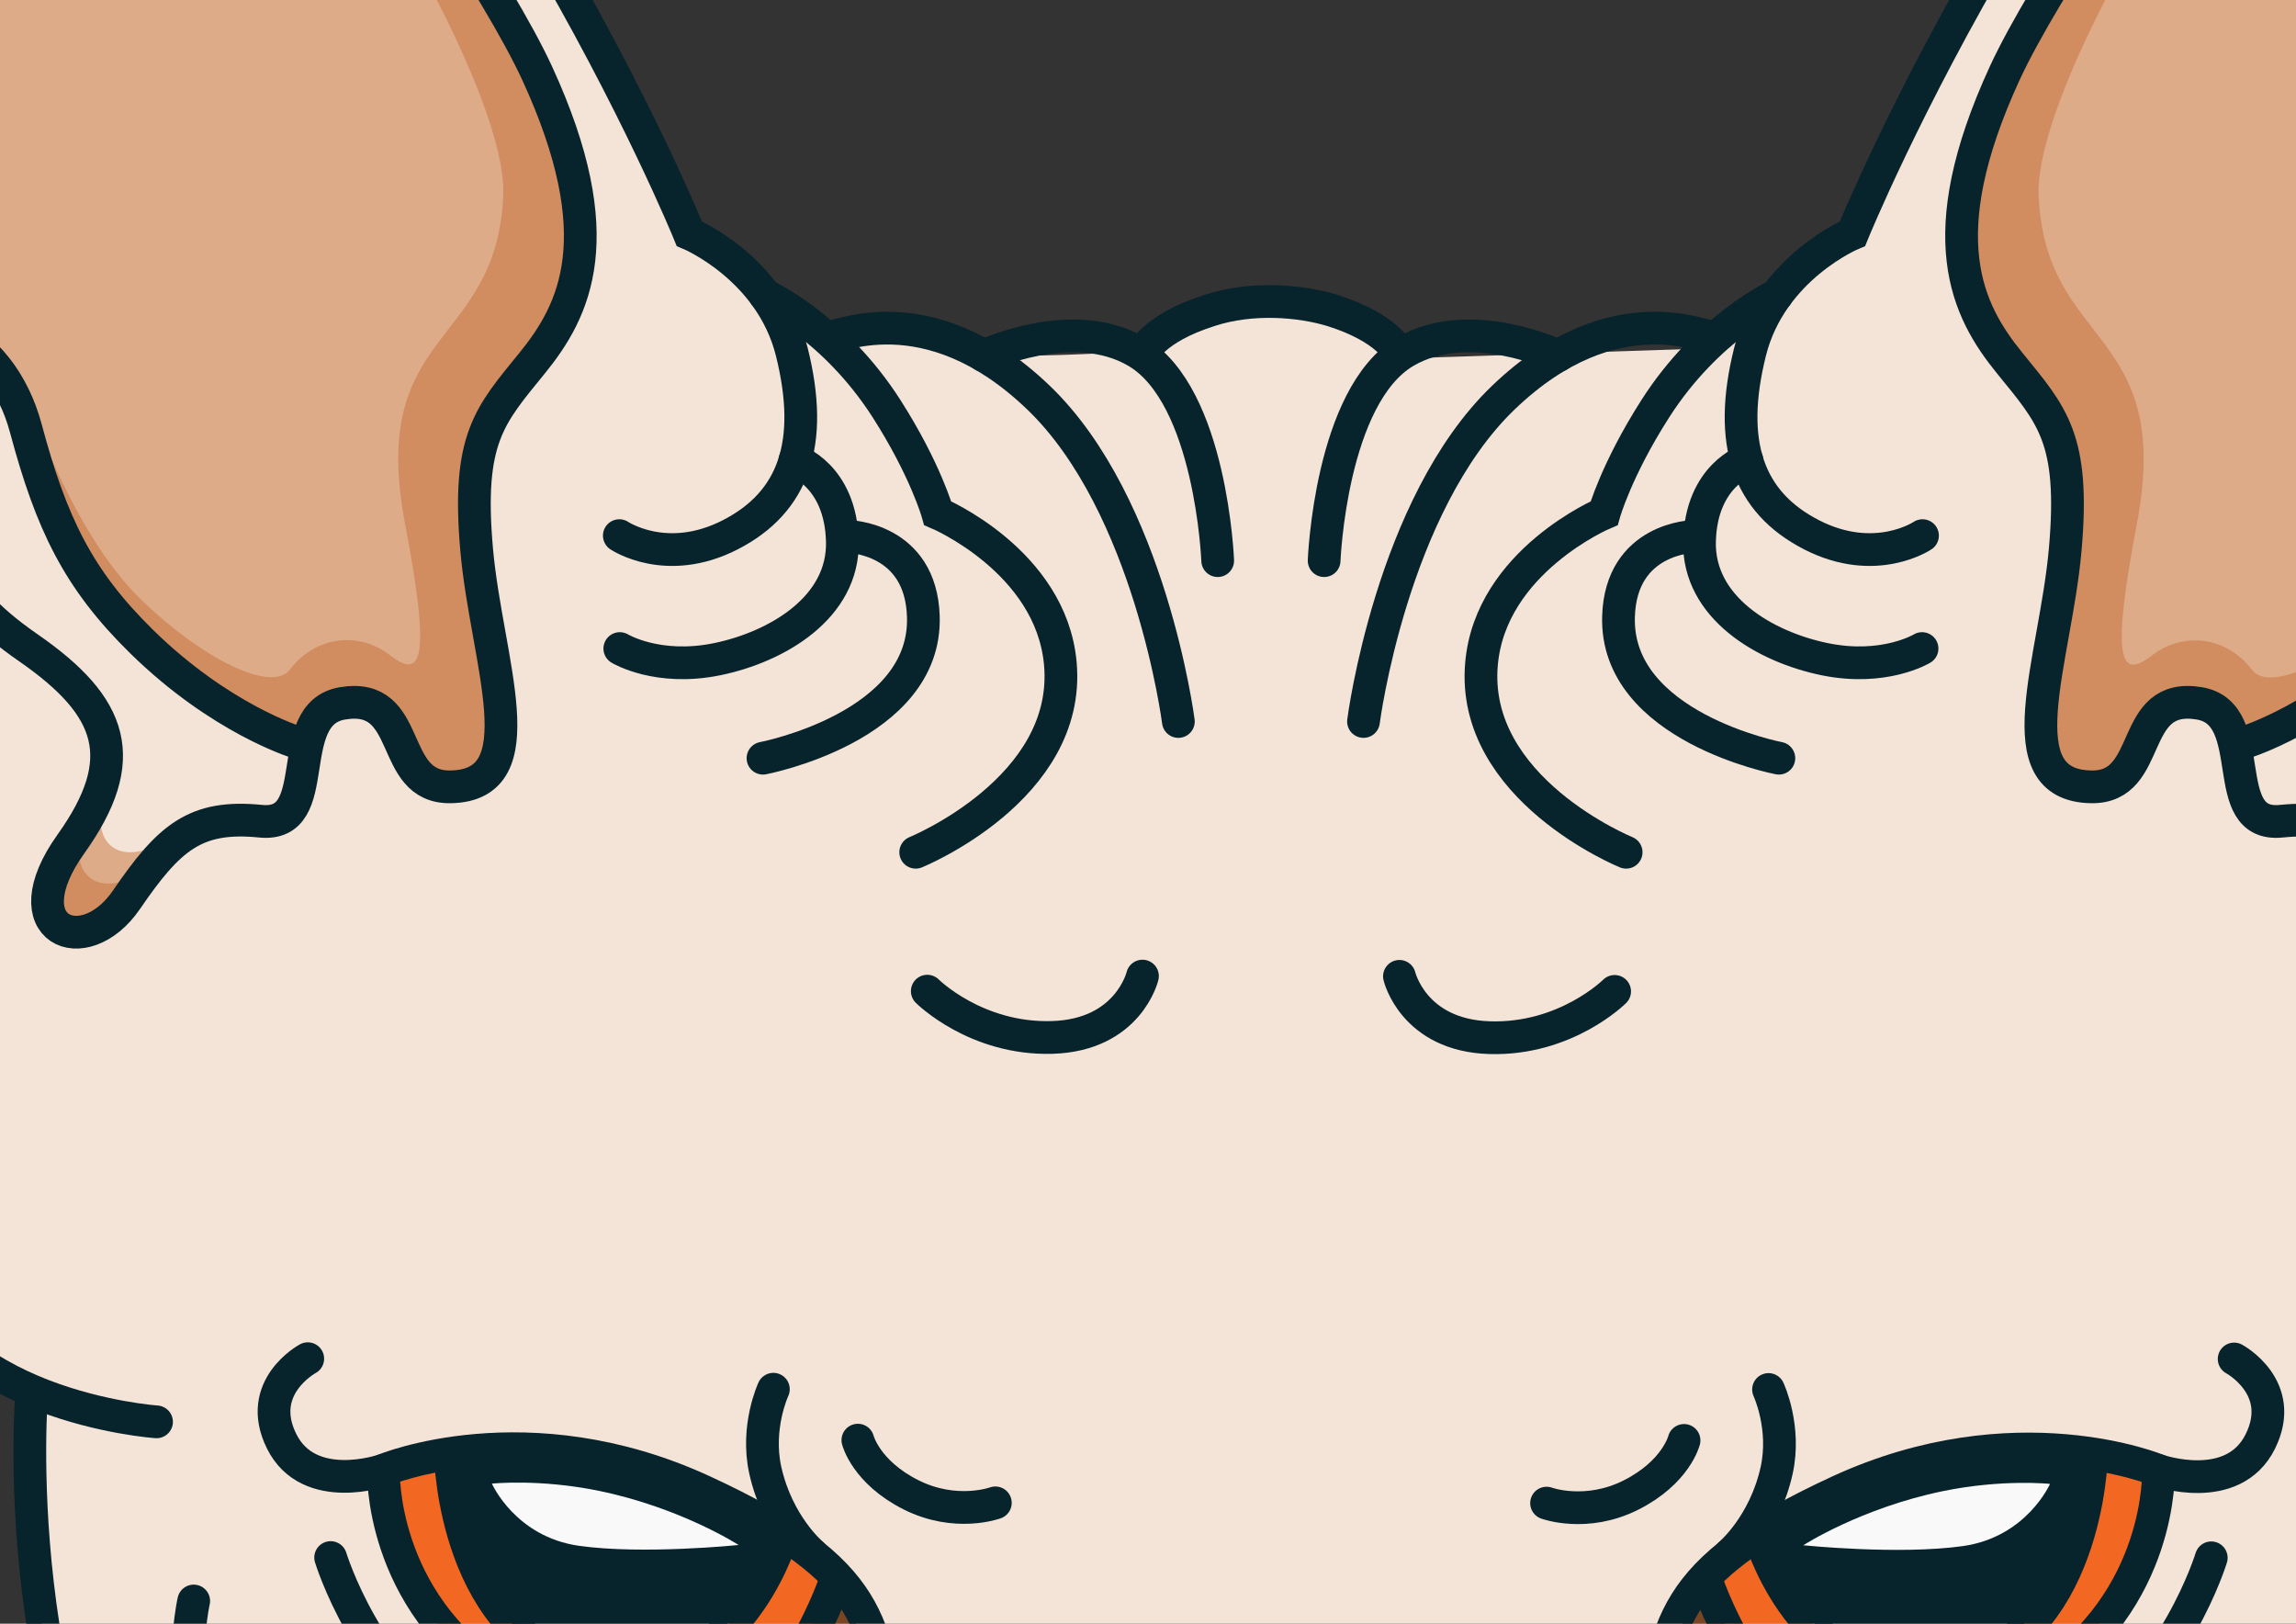 <?xml version="1.0" encoding="utf-8"?>
<!-- Generator: Adobe Illustrator 24.0.1, SVG Export Plug-In . SVG Version: 6.00 Build 0)  -->
<svg version="1.1" id="Layer_1" xmlns="http://www.w3.org/2000/svg" xmlns:xlink="http://www.w3.org/1999/xlink" x="0px" y="0px"
	 viewBox="0 0 841.89 595.28" style="enable-background:new 0 0 841.89 595.28;" xml:space="preserve">
<rect x="0" y="0" width="841.89" height="595.28" fill="#333333" stroke="none"/>
<style type="text/css">
	.st0{fill:#F4E3D7;}
	.st1{fill:#DEAB88;}
	.st2{fill:#794523;}
	.st3{fill:#F26722;}
	.st4{fill:#07232B;}
	.st5{fill:#F9F9FA;}
	.st6{fill:#D18D60;}
	.st7{fill:#E9C6AF;}
	.st8{fill:none;stroke:#07232B;stroke-width:12;stroke-linecap:round;}
	.st9{fill:#F05027;stroke:#07232B;stroke-width:12;stroke-linecap:round;}
	.st10{fill:none;stroke:#07232B;stroke-width:12.001;stroke-linecap:round;}
	.st11{fill:#DEAB88;stroke:#07232B;stroke-width:12;stroke-linecap:round;}
</style>
<g id="layer1">
	<path id="path4096" class="st0" d="M257.31,985.65c0,0-39.6,0.9-57.6-34.5s-18-50.1-18-50.1s-49.8-30.3-81.6-72s-35.1-69-36.3-81.9
		s0.9-17.4,0.9-17.4s-34.2-52.2-44.4-102.3c-10.2-50.1-9-112.5-9-112.5s-45.9-15.6-49.5-69s15-73.5,15-73.5s-23.1-10.8-18.6-38.1
		c4.5-27.3,34.8-36,23.4-55.2c-11.4-19.2-44.1-21-54.3-51c-10.2-30-33-145.5-30-263.1s16.8-193.2,64.8-204
		c48-10.8,130.2,68.4,178.8,135s112.2,193.2,112.2,193.2l53.4,38.4c0,0,18.43-4.94,35.62,0.36c17.18,5.3,82.73,0.21,82.73,0.21
		s18.67-16.97,40.52-14.42c21.85,2.55,49.21,17.61,49.21,17.61l115.82-3.82l50.91-42.85c0,0,55.79-132.37,147.01-234.19
		s157.4-119.22,183.28-47.09c25.88,72.12,26.3,256.26,10.18,358.08s-59.19,108.32-59.19,108.32s-21,6-16.2,22.2s30.9,23.4,26.1,48
		s-19.5,33.9-19.5,33.9s31.45,45.11,14.06,89.66c-17.39,44.55-47.94,52.61-47.94,52.61s8.06,64.49-11.46,124.31
		s-43.7,92.91-43.7,92.91s19.52,30.12-31.82,95.04c-51.34,64.91-88.25,74.25-88.25,74.25s-1.7,42.85-25.46,64.91
		s-48.37,21.21-48.37,21.21s-10.18,19.94-50.91,39.88c-40.73,19.94-47.94,16.97-47.94,16.97s-9.33,13.58-25.88,15.27
		c-16.55,1.7-18.24-4.67-35.21,7.64c-16.97,12.3-30.55,12.73-52.61,11.46c-22.06-1.27-56.85-19.94-56.85-19.94l-26.73-2.55
		l-17.39-14.43l-47.94-14.42L257.31,985.65z"/>
	<path id="path4079" class="st1" d="M-70.46,113.52c0,0-11.4-125.4-3.6-223.8s28.2-120,61.2-109.2s73.8,54.6,139.8,138
		s88.8,140.4,84.6,180c-4.2,39.6-45,31.8-37.2,93.6s19.8,90.6-6.6,96.6c-26.4,6-19.5-26.7-32.4-30.3c-12.9-3.6-23.4,12.9-23.4,12.9
		s-39.9-3-75-52.5s-26.1-78.3-45.3-91.8C-27.56,113.52-70.46,113.52-70.46,113.52L-70.46,113.52z"/>
	<path id="path4079-6" class="st1" d="M1004.82,114.13c0,0,11.4-125.4,3.6-223.8s-28.2-120-61.2-109.2s-73.8,54.6-139.8,138
		s-88.8,140.4-84.6,180c4.2,39.6,45,31.8,37.2,93.6s-19.8,90.6,6.6,96.6s19.5-26.7,32.4-30.3c12.9-3.6,23.4,12.9,23.4,12.9
		s39.9-3,75-52.5s26.1-78.3,45.3-91.8C961.92,114.13,1004.82,114.13,1004.82,114.13L1004.82,114.13z"/>
	<path id="path4098" class="st2" d="M623.21,581.65l-19.09,41.79l53.67,5.52L623.21,581.65z"/>
	<path id="path4100" class="st2" d="M307.34,579.53l-32.67,50.06l50.91-5.73L307.34,579.53z"/>
	<path id="path4102" class="st3" d="M139.55,538.59c0,0,8.27,68.73,54.94,82.73c46.67,14,82.52,8.49,82.52,8.49l31.4-50.7
		l-22.06-19.09c0,0-16.55,58.34-60.88,52.18c-44.34-6.15-58.34-51.76-58.34-51.76l-4.24-28L139.55,538.59z"/>
	<path id="path4104" class="st4" d="M163.94,533.5c0,0,6.58,71.91,54.31,78.91c47.73,7,69.58-49,69.58-49l-70.43-31.18L163.94,533.5
		z"/>
	<path id="path4102-3" class="st3" d="M791.42,537.56c0,0-8.27,68.73-54.94,82.73c-46.67,14-82.52,8.49-82.52,8.49l-31.4-50.7
		l22.06-19.09c0,0,16.55,58.34,60.88,52.18s58.34-51.76,58.34-51.76l4.24-28L791.42,537.56z"/>
	<path id="path4104-9" class="st4" d="M767.03,532.47c0,0-6.58,71.91-54.31,78.91c-47.73,7-69.58-49-69.58-49l70.43-31.18
		L767.03,532.47z"/>
	<path id="path4124-5" class="st5" d="M270.83,566.42c0,0-21.09-13.64-51.16-19.84c-21.9-4.51-39.3-2.66-39.3-2.66
		s8.55,19.5,31.95,22.8S270.83,566.42,270.83,566.42z"/>
	<path id="path4124-5-2" class="st5" d="M661.23,566.52c0,0,21.09-13.64,51.16-19.84c21.9-4.51,39.3-2.66,39.3-2.66
		s-8.55,19.5-31.95,22.8C696.34,570.12,661.23,566.52,661.23,566.52z"/>
	<path id="path4222" class="st6" d="M-56.66,113.52c0,0-10.37-82.36-9.25-156c1.66-108.4,16.36-161.94,39.85-163.8
		c22.82-1.8,84.28,56.83,134.06,123.56c45.55,61.06,77.69,127.29,76.54,154.24c-2.4,56.4-49.8,48.3-36,120.6
		c9.75,51.09,5.75,56.8-5.5,48.11c-11.24-8.7-27.12-7.33-36.7,5.2c-6.84,8.94-32.55-4.28-54.41-25.4c-26.7-25.8-42.9-77.1-42.9-77.1
		s8.7,73.5,55.5,104.1s50.4,24.6,50.4,24.6s1.2-19.2,20.1-13.5c18.9,5.7,13.5,36,37.2,29.1s1.8-89.7,1.8-89.7s-7.8-16.8,18.9-62.1
		c26.7-45.3,18.3-74.4,9.6-94.5s-76.5-126-101.4-157.5s-110.4-123.3-139.5-103.2c-29.1,20.1-41.1,77.7-41.1,191.1
		s11.4,144.6,11.4,144.6L-56.66,113.52z"/>
	<path id="path4222-6" class="st6" d="M988.72,113.62c0,0,10.37-82.36,9.25-156c-1.66-108.4-16.36-161.94-39.85-163.8
		c-22.82-1.8-84.28,56.83-134.06,123.56c-45.55,61.06-77.69,127.29-76.54,154.24c2.4,56.4,49.8,48.3,36,120.6
		c-9.75,51.09-5.75,56.8,5.49,48.11c11.24-8.7,27.12-7.33,36.7,5.2c6.84,8.94,32.55-4.28,54.41-25.4c26.7-25.8,42.9-77.1,42.9-77.1
		s-8.7,73.5-55.5,104.1s-50.4,24.6-50.4,24.6s-1.2-19.2-20.1-13.5c-18.9,5.7-13.5,36-37.2,29.1s-1.8-89.7-1.8-89.7
		s7.8-16.8-18.9-62.1c-26.7-45.3-18.3-74.4-9.6-94.5c8.7-20.1,76.5-126,101.4-157.5s110.4-123.3,139.5-103.2s41.1,77.7,41.1,191.1
		s-11.4,144.6-11.4,144.6L988.72,113.62z"/>
	<path id="path4244" class="st7" d="M746.14,894.72c0,0,9-51.6,49.8-90.6s69-78,69-78s17.4,49.2-33,100.2s-84,75-84,75
		L746.14,894.72z"/>
	<path id="path4246" class="st1" d="M774.63,883.02c0,0,0.2-18.82,17.96-48.05c20.03-32.95,43.99-51.39,59.32-73.69
		c17.38-25.29,16.94-28.86,16.94-28.86l-10.5,2.7l-85.8,96.3l-27.9,67.8l13.5-4.5L774.63,883.02z"/>
	<path id="path4244-2" class="st7" d="M185.92,894.62c0,0-9-51.6-49.8-90.6s-69-78-69-78s-17.4,49.2,33,100.2c50.4,51,84,75,84,75
		L185.92,894.62z"/>
	<path id="path4246-7" class="st1" d="M157.43,882.92c0,0-0.2-18.82-17.96-48.05c-20.03-32.95-43.99-51.39-59.32-73.69
		c-17.39-25.29-16.94-28.86-16.94-28.86l10.5,2.7l85.8,96.3l27.9,67.8l-13.5-4.5L157.43,882.92z"/>
	<path id="path4339-2" class="st1" d="M866.77,305.35c0,0,14.53,11.18,23.4,5.7c8.09-4.99,4.15-18.04,4.15-18.04
		s20.4,34.5,11.1,38.7s-27-9.3-27-9.3L866.77,305.35z"/>
	<path id="path4339" class="st6" d="M874.74,316.8c0,0,14.53,11.18,23.4,5.7c8.09-4.99,4.15-18.04,4.15-18.04s20.4,34.5,11.1,38.7
		s-27-9.3-27-9.3L874.74,316.8z"/>
	<path id="path4339-2-5" class="st1" d="M65.29,305.25c0,0-14.53,11.18-23.4,5.7c-8.09-4.99-4.15-18.04-4.15-18.04
		s-20.4,34.5-11.1,38.7c9.3,4.2,27-9.3,27-9.3L65.29,305.25z"/>
	<path id="path4339-8" class="st6" d="M57.32,316.71c0,0-14.53,11.18-23.4,5.7c-8.09-4.99-4.15-18.04-4.15-18.04
		s-20.4,34.5-11.1,38.7c9.3,4.2,27-9.3,27-9.3L57.32,316.71z"/>
	<path id="path5011" class="st8" d="M466.02,989.58c0,0-87.4,54.31-117.1,48.79c-29.7-5.52-68.73-24.18-95.46-65.34
		c-26.73-41.15-19.09-85.28,6.36-98.43"/>
	<path id="path5013" class="st8" d="M236.92,911.51c0,0-14.85-24.18-2.55-47.94c12.3-23.76,23.76-28,23.76-28"/>
	<path id="path5015" class="st8" d="M236.07,858.48c0,0-11.03-2.55-9.76-23.76c1.27-21.21,9.33-22.06-2.55-41.15
		c-11.88-19.09-48.79-53.88-48.79-53.88"/>
	<path id="path5025" class="st8" d="M57.4,521.27c0,0-80.18-5.46-92.78-61.26c-12.6-55.8,15.14-91.14,15.14-91.14
		s-22.2-10.8-21.6-38.4s49.21-36.51,15.8-63.52c-25.2-20.38-59,6.52-72.8-200.48s7.8-383.4,141-277.2
		c133.2,106.2,210.6,296.4,210.6,296.4s29.89,12.43,37.59,43.38c8.3,33.32,0.81,55.02-22.59,67.02c-23.4,12-40.67,0.3-40.67,0.3"/>
	<path id="path5027" class="st8" d="M-14.76,179.37c-7.91,19.84-6.07,36.5,25.13,58.1c31.2,21.6,37.89,40.8,15.6,72
		c-22.5,31.5,4.8,43.2,20.4,20.4c15.6-22.8,25.2-31.2,49.2-28.8c24,2.4,7.31-39.37,30-43.2c26.36-4.45,16.43,30.95,39.6,30.6
		c32.4-0.49,13.2-46.2,9.6-87c-3.6-40.8,4.8-49.2,20.4-68.4c15.6-19.2,29.4-46.2,1.8-106.2c-27.6-60-178.75-272.57-234-245.4
		c-58.71,30.29-41.1,273.76-32.64,334.97c38.8-8.65,69.85,5.94,79.18,40.73c9.33,34.79,19.11,55.18,42.43,78.06
		c28.88,28.34,56.64,36.82,56.64,36.82"/>
	<path id="path5031" class="st8" d="M291.47,168.77c0,0,16.8,5.36,17.4,29.7c0.6,24.3-24,38.7-45.9,43.2s-35.7-3.9-35.7-3.9"/>
	<path id="path5048" class="st8" d="M310.97,196.67c0,0,26.74,0.39,27.6,29.4c1.2,40.5-58.8,51.9-58.8,51.9"/>
	<path id="path5058-0" class="st9" d="M498.69,957.34c11.24-19.73,11.24-39.88,11.24-39.88s11.81-2.49,24.11-11.94
		s16.2-22.8,16.2-22.8s10.77-28.61-20.4-31.35c-20.34-1.79-63.83,18.55-63.83,18.55s-43.49-20.34-63.83-18.55
		c-31.17,2.74-20.4,31.35-20.4,31.35s3.9,13.35,16.2,22.8c12.3,9.45,24.11,11.94,24.11,11.94s0,20.15,11.24,39.88
		c15.9,27.9,32.67,32.24,32.67,32.24S482.79,985.24,498.69,957.34L498.69,957.34z"/>
	<path id="path5445" class="st8" d="M280.54,108.24c0,0,25.4,11.6,44.62,41.72c14.22,22.27,18.67,38.18,18.67,38.18
		s41.61,17.55,44.97,55.15c4.11,45.96-53.03,69.16-53.03,69.16"/>
	<path id="path5447" class="st8" d="M303.72,123.6c1.37,1.24,35.87-17.34,77.02,22.12c41.15,39.46,51.34,118.79,51.34,118.79"/>
	<path id="path5449" class="st8" d="M360.8,130.44c0,0,32.37-15.4,56-1.48c27.37,16.12,29.7,76.58,29.7,76.58"/>
	<path id="path5451" class="st8" d="M419.16,129.33c0,0,3.81-9,24.27-15.49c15.49-5.13,33.4-3.62,45.18,0
		c20.46,6.49,24.27,15.49,24.27,15.49"/>
	<path id="path5011-5" class="st8" d="M466.02,989.58c0,0,87.4,54.31,117.1,48.79c29.7-5.52,68.73-24.18,95.46-65.34
		s19.09-85.28-6.36-98.43"/>
	<path id="path5013-6" class="st8" d="M695.12,911.51c0,0,14.85-24.18,2.55-47.94c-12.3-23.76-23.76-28-23.76-28"/>
	<path id="path5015-9" class="st8" d="M695.97,858.48c0,0,11.03-2.55,9.76-23.76s-9.33-22.06,2.55-41.15
		c11.88-19.09,48.79-53.88,48.79-53.88"/>
	<path id="path5025-1" class="st10" d="M876.33,519.57c0,0,78.48-3.76,91.08-59.56c12.6-55.8-15.14-91.14-15.14-91.14
		s22.2-10.8,21.6-38.4s-49.21-36.51-15.8-63.52c25.2-20.38,59,6.52,72.8-200.48c13.8-207-7.8-383.4-141-277.2
		s-210.6,296.4-210.6,296.4s-29.89,12.43-37.59,43.38c-8.3,33.32-0.81,55.02,22.59,67.02c23.4,12,40.67,0.3,40.67,0.3"/>
	<path id="path5031-0" class="st8" d="M640.57,168.77c0,0-16.8,5.36-17.4,29.7c-0.6,24.3,24,38.7,45.9,43.2
		c21.9,4.5,35.7-3.9,35.7-3.9"/>
	<path id="path5048-9" class="st8" d="M621.07,196.67c0,0-26.74,0.39-27.6,29.4c-1.2,40.5,58.8,51.9,58.8,51.9"/>
	<path id="path5062-8-6" class="st8" d="M573.57,1038.46c0,0-9.05,21.01-35.6,17.71c-26.55-3.3-25.73,18.44-49.05,19.95
		c-17.76,1.98-35.15,0.68-45.8,0c-23.32-1.51-22.5-23.25-49.05-19.95s-35.6-17.71-35.6-17.71"/>
	<path id="path5445-8" class="st8" d="M651.5,108.24c0,0-25.4,11.6-44.62,41.72c-14.22,22.27-18.67,38.18-18.67,38.18
		s-41.61,17.55-44.97,55.15c-4.11,45.96,53.03,69.16,53.03,69.16"/>
	<path id="path5447-9" class="st8" d="M628.32,123.6c-1.37,1.24-35.87-17.34-77.02,22.12c-41.15,39.46-51.34,118.79-51.34,118.79"/>
	<path id="path5449-1" class="st8" d="M571.23,130.44c0,0-32.37-15.4-56-1.48c-27.37,16.12-29.7,76.58-29.7,76.58"/>
	<path id="path3934" class="st8" d="M71.03,586.95c0,0-15.51,66.19,37.52,127.22c40.47,46.58,60.5,53.86,93.69,101.33"/>
	<path id="path3936" class="st8" d="M11.63,510.59c0,0-10.18,118.79,47.52,204.5c57.7,85.7,81.08,79.39,108.24,131.15
		c27.15,51.76,15.64,69.13,32.62,100.5c19.5,36.03,57.7,36.49,57.7,36.49"/>
	<path id="path3938" class="st8" d="M65.74,730.32c0,0-12.6,28.8,21.6,79.2c34.2,50.4,96,89.4,96,89.4"/>
	<path id="path5027-4" class="st8" d="M946.8,179.37c7.91,19.84,6.07,36.5-25.13,58.1c-31.2,21.6-37.89,40.8-15.6,72
		c22.5,31.5-4.8,43.2-20.4,20.4c-15.6-22.8-25.2-31.2-49.2-28.8c-24,2.4-7.31-39.37-30-43.2c-26.36-4.45-16.43,30.95-39.6,30.6
		c-32.4-0.49-13.2-46.2-9.6-87c3.6-40.8-4.8-49.2-20.4-68.4s-29.4-46.2-1.8-106.2s178.75-272.57,234-245.4
		c58.71,30.29,41.1,273.76,32.64,334.97c-38.8-8.65-69.85,5.94-79.18,40.73c-9.33,34.79-19.11,55.18-42.43,78.06
		c-28.88,28.34-56.64,36.82-56.64,36.82"/>
	<path id="path6231" class="st8" d="M324.31,623.86c0,0-95.46,20.36-140.43-8.49c-44.97-28.85-43.28-76.37-43.28-76.37
		s52.61-22.06,117.1,7.64c64.49,29.7,62.37,49.64,69.58,88.25c7.21,38.61,48.79,35.64,48.79,35.64"/>
	<path id="path6207" class="st8" d="M121.24,571.02c0,0,13.15,43.31,48.3,65.1c31.18,19.33,71.1,17.7,71.1,17.7"/>
	<path id="path6233" class="st8" d="M297.69,569.66c0,0-12.63-10.59-17.08-30.65c-3.51-15.86,2.97-29.7,2.97-29.7"/>
	<path id="path6235" class="st8" d="M140.61,539.01c0,0-27.31,9.52-37.33-10.59c-9.89-19.86,9.57-30.3,9.57-30.3"/>
	<path id="path6239" class="st8" d="M229.53,805.72c0,0,20.96-3.67,33.69-35.07c12.73-31.4,5.09-117.52,5.09-117.52"/>
	<path id="path6274" class="st8" d="M306.04,580.32c0,0-5.7,16.2-14.1,27.9c-8.4,11.7-17.4,20.4-17.4,20.4"/>
	<path id="path6276" class="st8" d="M286.24,564.72c0,0-17.53,57.67-69,47.1c-50.7-10.41-52.05-77.85-52.05-77.85"/>
	<path id="path6231-8" class="st8" d="M607.75,623.96c0,0,95.46,20.36,140.43-8.49c44.97-28.85,43.27-76.37,43.27-76.37
		s-52.61-22.06-117.1,7.64c-64.49,29.7-62.37,49.64-69.58,88.25c-7.21,38.61-48.79,35.64-48.79,35.64"/>
	<path id="path6207-9" class="st8" d="M810.82,571.12c0,0-13.15,43.31-48.3,65.1c-31.18,19.33-71.1,17.7-71.1,17.7"/>
	<path id="path6233-9" class="st8" d="M634.37,569.76c0,0,12.63-10.59,17.08-30.65c3.51-15.86-2.97-29.7-2.97-29.7"/>
	<path id="path6235-7" class="st8" d="M791.45,539.11c0,0,27.31,9.52,37.33-10.59c9.89-19.86-9.57-30.3-9.57-30.3"/>
	<path id="path6239-5" class="st8" d="M702.53,805.82c0,0-20.96-3.67-33.69-35.07s-5.09-117.52-5.09-117.52"/>
	<path id="path6274-8" class="st11" d="M626.02,580.42c0,0,5.7,16.2,14.1,27.9c8.4,11.7,17.4,20.4,17.4,20.4"/>
	<path id="path6276-7" class="st8" d="M645.82,564.82c0,0,17.53,57.67,69,47.1c50.7-10.41,52.05-77.85,52.05-77.85"/>
	<path id="path3934-6" class="st8" d="M861.03,587.05c0,0,15.51,66.19-37.52,127.22c-40.47,46.58-60.5,53.86-93.69,101.33"/>
	<path id="path3936-3" class="st8" d="M920.43,510.68c0,0,10.18,118.79-47.52,204.5c-57.7,85.7-81.08,79.39-108.24,131.15
		c-27.15,51.76-15.64,69.13-32.62,100.5c-19.5,36.03-57.7,36.49-57.7,36.49"/>
	<path id="path3938-0" class="st8" d="M866.32,730.42c0,0,12.6,28.8-21.6,79.2c-34.2,50.4-96,89.4-96,89.4"/>
	<path id="path6237-2-4" class="st8" d="M314.56,527.98c0,0,2.9,11.68,19.44,20.02c16.49,8.31,30.97,2.97,30.97,2.97"/>
	<path id="path6237-2-4-5" class="st8" d="M617.5,528.08c0,0-2.9,11.68-19.44,20.02c-16.49,8.31-30.97,2.97-30.97,2.97"/>
	<path id="path6270-4" class="st8" d="M592.05,363.46c0,0-17.82,17.82-45.82,16.97c-28-0.85-33.09-22.49-33.09-22.49"/>
	<path id="path6270-4-9" class="st8" d="M340.01,363.37c0,0,17.82,17.82,45.82,16.97c28-0.85,33.09-22.49,33.09-22.49"/>
</g>
</svg>
